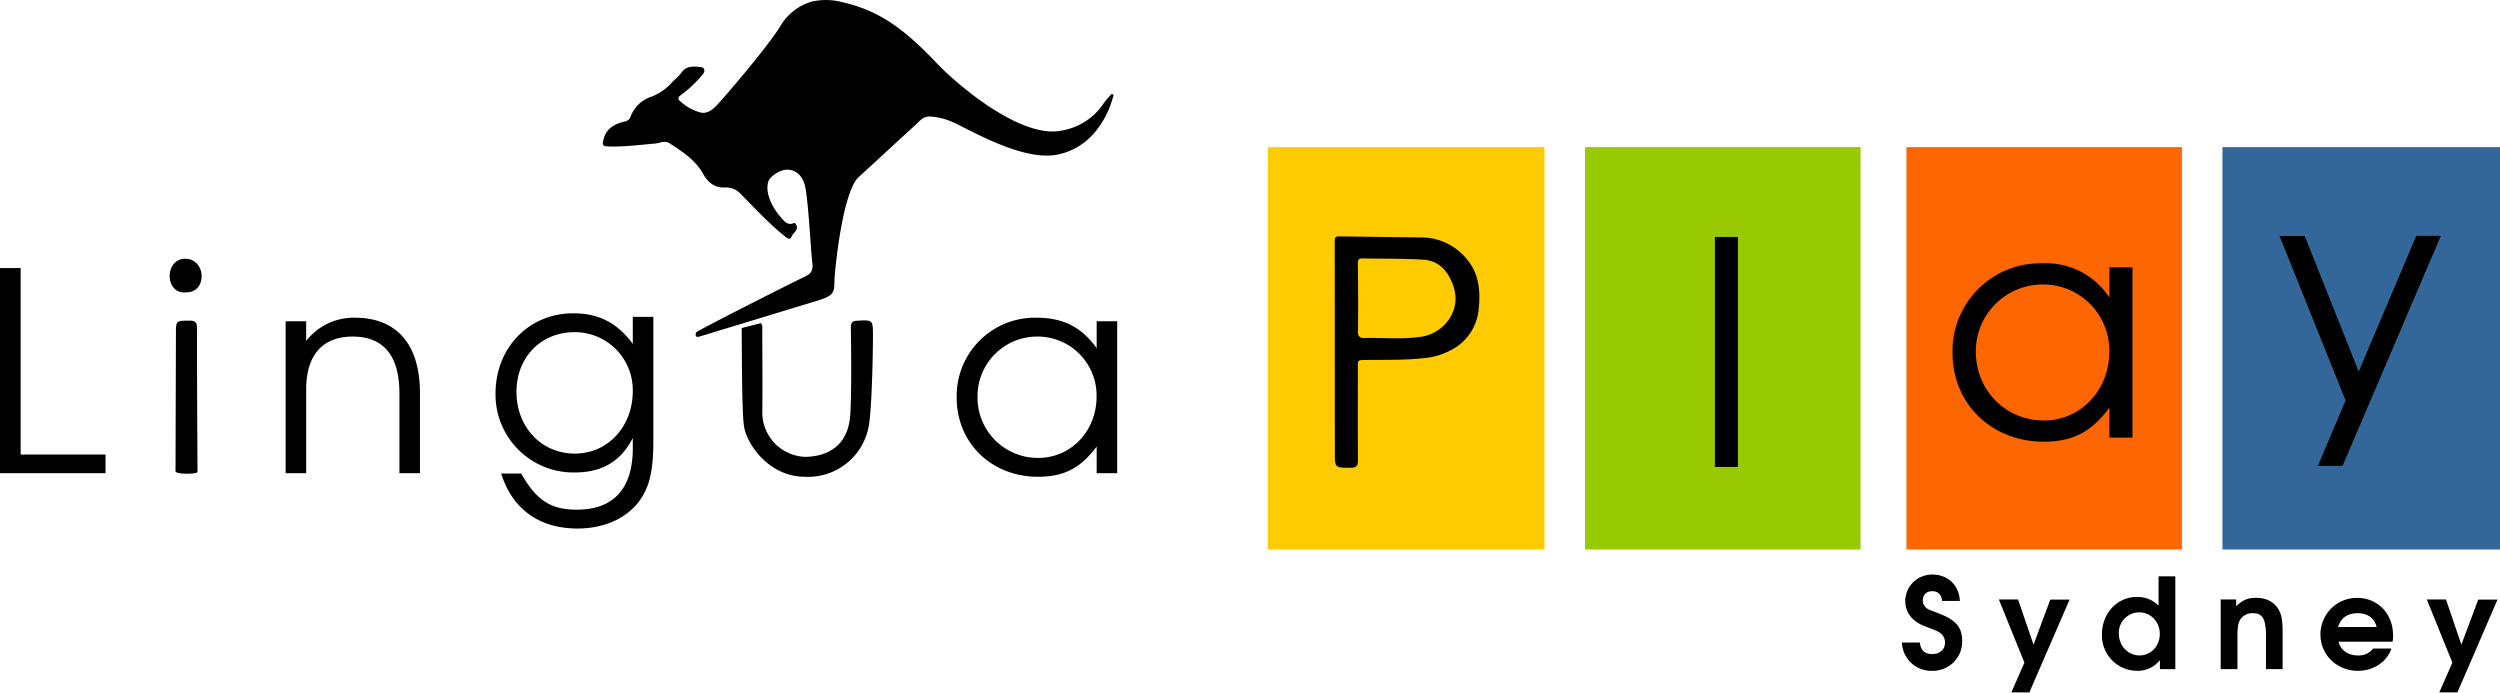 <?xml version="1.0" encoding="utf-8"?>
<svg id="Layer_1" viewBox="0 0 2385.86 661.65" xmlns="http://www.w3.org/2000/svg">
  <defs>
    <style>
      .cls-1{fill:#fecb00}.cls-2{fill:#97ca00}.cls-3{fill:#fe6601}.cls-4{fill:#336799}.cls-5{fill:#d8d8d8}.cls-6{fill:#00bf08}
    </style>
  </defs>
  <path id="y" d="M1210.1 140.4H1474v384h-263.9v-384z" class="cls-1"/>
  <path id="g" d="M1512.7 140.4h262.9v384h-262.9v-384z" class="cls-2"/>
  <path id="r" d="M1819.4 140.4h262.9v384h-262.9v-384z" class="cls-3"/>
  <path id="b" d="M2121 140.4h264.9v384H2121v-384z" class="cls-4"/>
  <path d="M1273.8 230.2c0-3.8.9-4.7 4.6-4.6l77.7 1a56 56 0 0 1 44.3 21.4c10.9 13.4 12.7 29.5 10.8 46.8a48.8 48.8 0 0 1-21.9 36.7c-9.5 6-20.4 9.6-31.7 10.4-19.3 2-38.6 1.4-58 1.7-4.4 0-3.7 3.3-3.7 5.9 0 30-.2 60 .1 89.9 0 5.6-2 7-7.2 7-14.9 0-14.9 0-14.9-14.6l-.1-201.6zm22.2 86.4c-.2 4.4 1.8 6 5.7 6 17.5-.5 35.1 1.4 52.6-1a39 39 0 0 0 28.7-17.1c8.2-12.5 7.6-25.1 1.3-38.1-5.2-10.7-13.7-17.7-25.2-18.5-19.5-1.3-39-.9-58.6-1.3-3.6-.1-4.6 1.1-4.6 4.6.2 11 .3 54.6.1 65.4zm-514.8-30l-113 34.4c-1.5.3-3 1.2-4-.4a3.2 3.2 0 0 1 1.5-4.3c14.7-8.4 93.4-48.1 101.2-51.7 6-2.7 9.4-5.4 8.4-13.5-1.5-11-4-63-7.3-74.7-4-14.5-18.3-20.4-32.4-6.9-5.7 5.5-5.2 23 13.1 41.7 1.9 2 4.8 3 7.5 2.2 1-.4 2-1 3 .1 4.2 5.8-2.6 8.5-3.9 12.6-1 3-3.8 1.4-6-.4-15.4-12.2-28.6-26.7-42.3-40.5a18.7 18.7 0 0 0-14.7-6.3c-10.8.7-17-5.3-21.5-13.4-7.6-13.3-20-21-32-28.9-4.6-2.8-9 0-13.5.4-15.4 1.3-30.8 3.4-46.3 2.7-5.2-.3-3.7-4.1-3-6.6 2.5-10.8 11-15 20.7-17.3 2.3-.5 4.2-2 5-4.3A32 32 0 0 1 622.4 92c7.4-3 14-7.7 19.2-13.7 3-3 6.3-5.6 8.7-9 4.7-6.6 11.3-6 18-5.4 4.7.4 4.7 4.4 2.4 7-6 7.4-13 14-20.6 19.6-3 2-3.5 4-1 6.1 5.5 5 12 8.7 19.2 10.7 5.6 1.6 11-1.9 15-6 7-7.2 49.7-57 61.5-76.5a51.4 51.4 0 0 1 29.7-23.2 60.1 60.1 0 0 1 29 .4c34 7.7 57.6 23.7 90 57.8 20.8 22 81.4 73 119.8 64.8a60 60 0 0 0 40-26c1.7-2.4 3.5-4.6 5.6-6.7 1-.8 1.7-3.2 3.3-1.7 1 .9 0 2.6-.5 4.1a85.6 85.6 0 0 1-18.3 33.6 62 62 0 0 1-37.4 20.2c-34.5 4.2-82.8-25.9-99-32.5-6.2-2.5-12.7-4-19.3-4.4-7-.4-10.4 4.8-14.4 8.4-15.5 14-50.8 46.8-53.3 48.9-16.2 13.5-23.7 92.6-23.7 100.1.1 11.6-2 13.6-15 18h-.1zm30.3 108.5c1.4-24.9.7-68.7.5-83 0-4.5 2-5.8 5.8-6 15.3-.9 15.3-.9 15.3 14.5 0 19.2-1.2 71.9-4 86a58.8 58.8 0 0 1-60.9 48.4c-35 0-56-32.1-58.2-48.5-2.3-14.1-2-92.7-2.2-93.4l18.2-4.7c2 1.7 1.5 3.8 1.5 5.9 0 26.5.3 53.2 0 80A42.4 42.4 0 0 0 769 436c16.4-.4 40.6-7 42.5-41v.1zM188.1 313c-.3 21.8.4 134 .4 137.3 0 2.4-21 2.6-21-.6l.4-131.1c0-12.7 0-12.6 13.3-12.6 4.8 0 7 1.7 6.8 7h.1zm-10.3-34c-21.3 2.4-21.2-33.6.4-32 18.5 1.4 19.6 32-.4 32zM0 451.6V255.8h19.7v178h81v17.8zm1046.6 0v-25.4c-15.4 20.6-31.3 28.8-56 28.8-44.4 0-77.6-32.3-77.6-75.5a74.7 74.7 0 0 1 76.3-76.3c25.2 0 43 9 57.3 29.1v-25.7h19.6v145zm-56.7-130.4a56.9 56.9 0 0 0-57 57 57.5 57.5 0 0 0 58 58.8c31.3 0 55.6-25.7 55.6-58.5a56.2 56.2 0 0 0-56.6-57.3zM610 478.4c-12.4 16.4-33.6 26-58.8 26-36.6 0-62.3-18.6-72.9-52.5h19.1c14.8 26.3 28.9 34.5 53.3 34.5 35 0 53.2-20.4 53.2-58.6V418c-11.4 22.3-29.4 32.9-55.3 32.9a74.4 74.4 0 0 1-75.7-75.3c0-43.7 31.8-76.6 74.2-76.6 24.4 0 42.2 9.3 56.8 29.2v-25.8h19.6v119c0 28.4-3.8 43.8-13.6 57zM548.3 317c-32 0-55.4 23.9-55.4 57 0 33.7 23.9 58.9 55.7 58.9 31.5 0 55.3-25.8 55.3-59.7a55.3 55.3 0 0 0-55.6-56.2zM381.2 451.6v-76c0-39.5-18-54.4-44.8-54.4-26.2 0-44.2 15.1-44.2 50.6v79.8h-19.6v-145h19.6v18.8a57.5 57.5 0 0 1 46.6-22.2c36.3 0 62 21.5 62 72.3v76.1zm1255.4-6V226.1h22v219.5zm376.5-28v-28.5c-17.3 23.2-35 32.4-62.7 32.4-50 0-87-36.3-87-84.7a83.7 83.7 0 0 1 85.5-85.5 72.2 72.2 0 0 1 64.2 32.7v-28.9h22v162.5zm-63.6-146.1a63.8 63.8 0 0 0-63.9 63.8c0 37.2 28.3 66 65 66 35 0 62.4-28.8 62.4-65.7a63 63 0 0 0-63.5-64.1zm286.1 173.1h-23.5l26.4-62.4-63-157h24l51.5 129.4 55-129.5h23.4z"/>
  <path d="M1936.7 660.8h-17.2l12.5-28.4-24.4-60.3h18.3l14.8 43.1 16-43h18.4zm124.6-22.2V630a27 27 0 0 1-22 10.2 33.7 33.7 0 0 1-33.3-35c0-19.9 14.6-35.5 33.2-35.5a28 28 0 0 1 20.8 8.3v-28h16v88.6zm-19.8-54.2a19.5 19.5 0 0 0-19.4 20.1c0 11.8 8.6 21 19.8 21 10.8 0 19.3-9 19.3-20.5s-8.5-20.6-19.7-20.6zm303.7 76.4h-17.3l12.5-28.4-24.4-60.3h18.3l14.7 43.1 16.1-43h18.4zm-61.9-48.4h-51.5c1.9 8 8.9 13.1 18.3 13.1a17 17 0 0 0 14.7-6.6h17.4c-4.5 13.7-18.3 21.3-31.7 21.3-20.3 0-36-15.2-36-34.6a34.8 34.8 0 0 1 35-35c19.8 0 34.3 15.1 34.3 35.8a25.9 25.9 0 0 1-.5 6zm-33.5-27.2c-9.5 0-16 4.7-18.5 13.2h36.8c-2-8.5-8.5-13.2-18.3-13.2zm-87.3 53.4v-32.5c0-17.8-4.8-20.9-12.8-20.9a13.4 13.4 0 0 0-11.7 6.1c-2 3.3-2.7 7.1-2.7 16v31.3h-16v-66.5h14.8v6.4c5.9-5.7 11.2-8 18.7-8 9.3 0 16.5 3.4 20.8 9.7 3.6 5.1 4.8 10.9 4.8 22.8v35.6zm-318.3 1.6a28 28 0 0 1-29.1-27h17.1c.8 7.5 4.7 11 12 11 7.1 0 12-4.4 12-10.7a11.2 11.2 0 0 0-4-9c-2.7-2-3.6-2.4-15.4-6.9s-18.5-13-18.5-24c0-14 11.5-25.3 25.8-25.3s25.5 9.6 26.3 25.2h-17c-.5-6-3.8-9.3-9.4-9.3s-9 3.7-9 9c0 3.2 1.6 6 4.8 8 1.2.7 1.5.8 9.9 4 18 6.7 22.9 14.5 22.9 26.5a28 28 0 0 1-28.4 28.5z" class="cls-6" style="fill: rgb(0, 0, 0);"/>
</svg>
